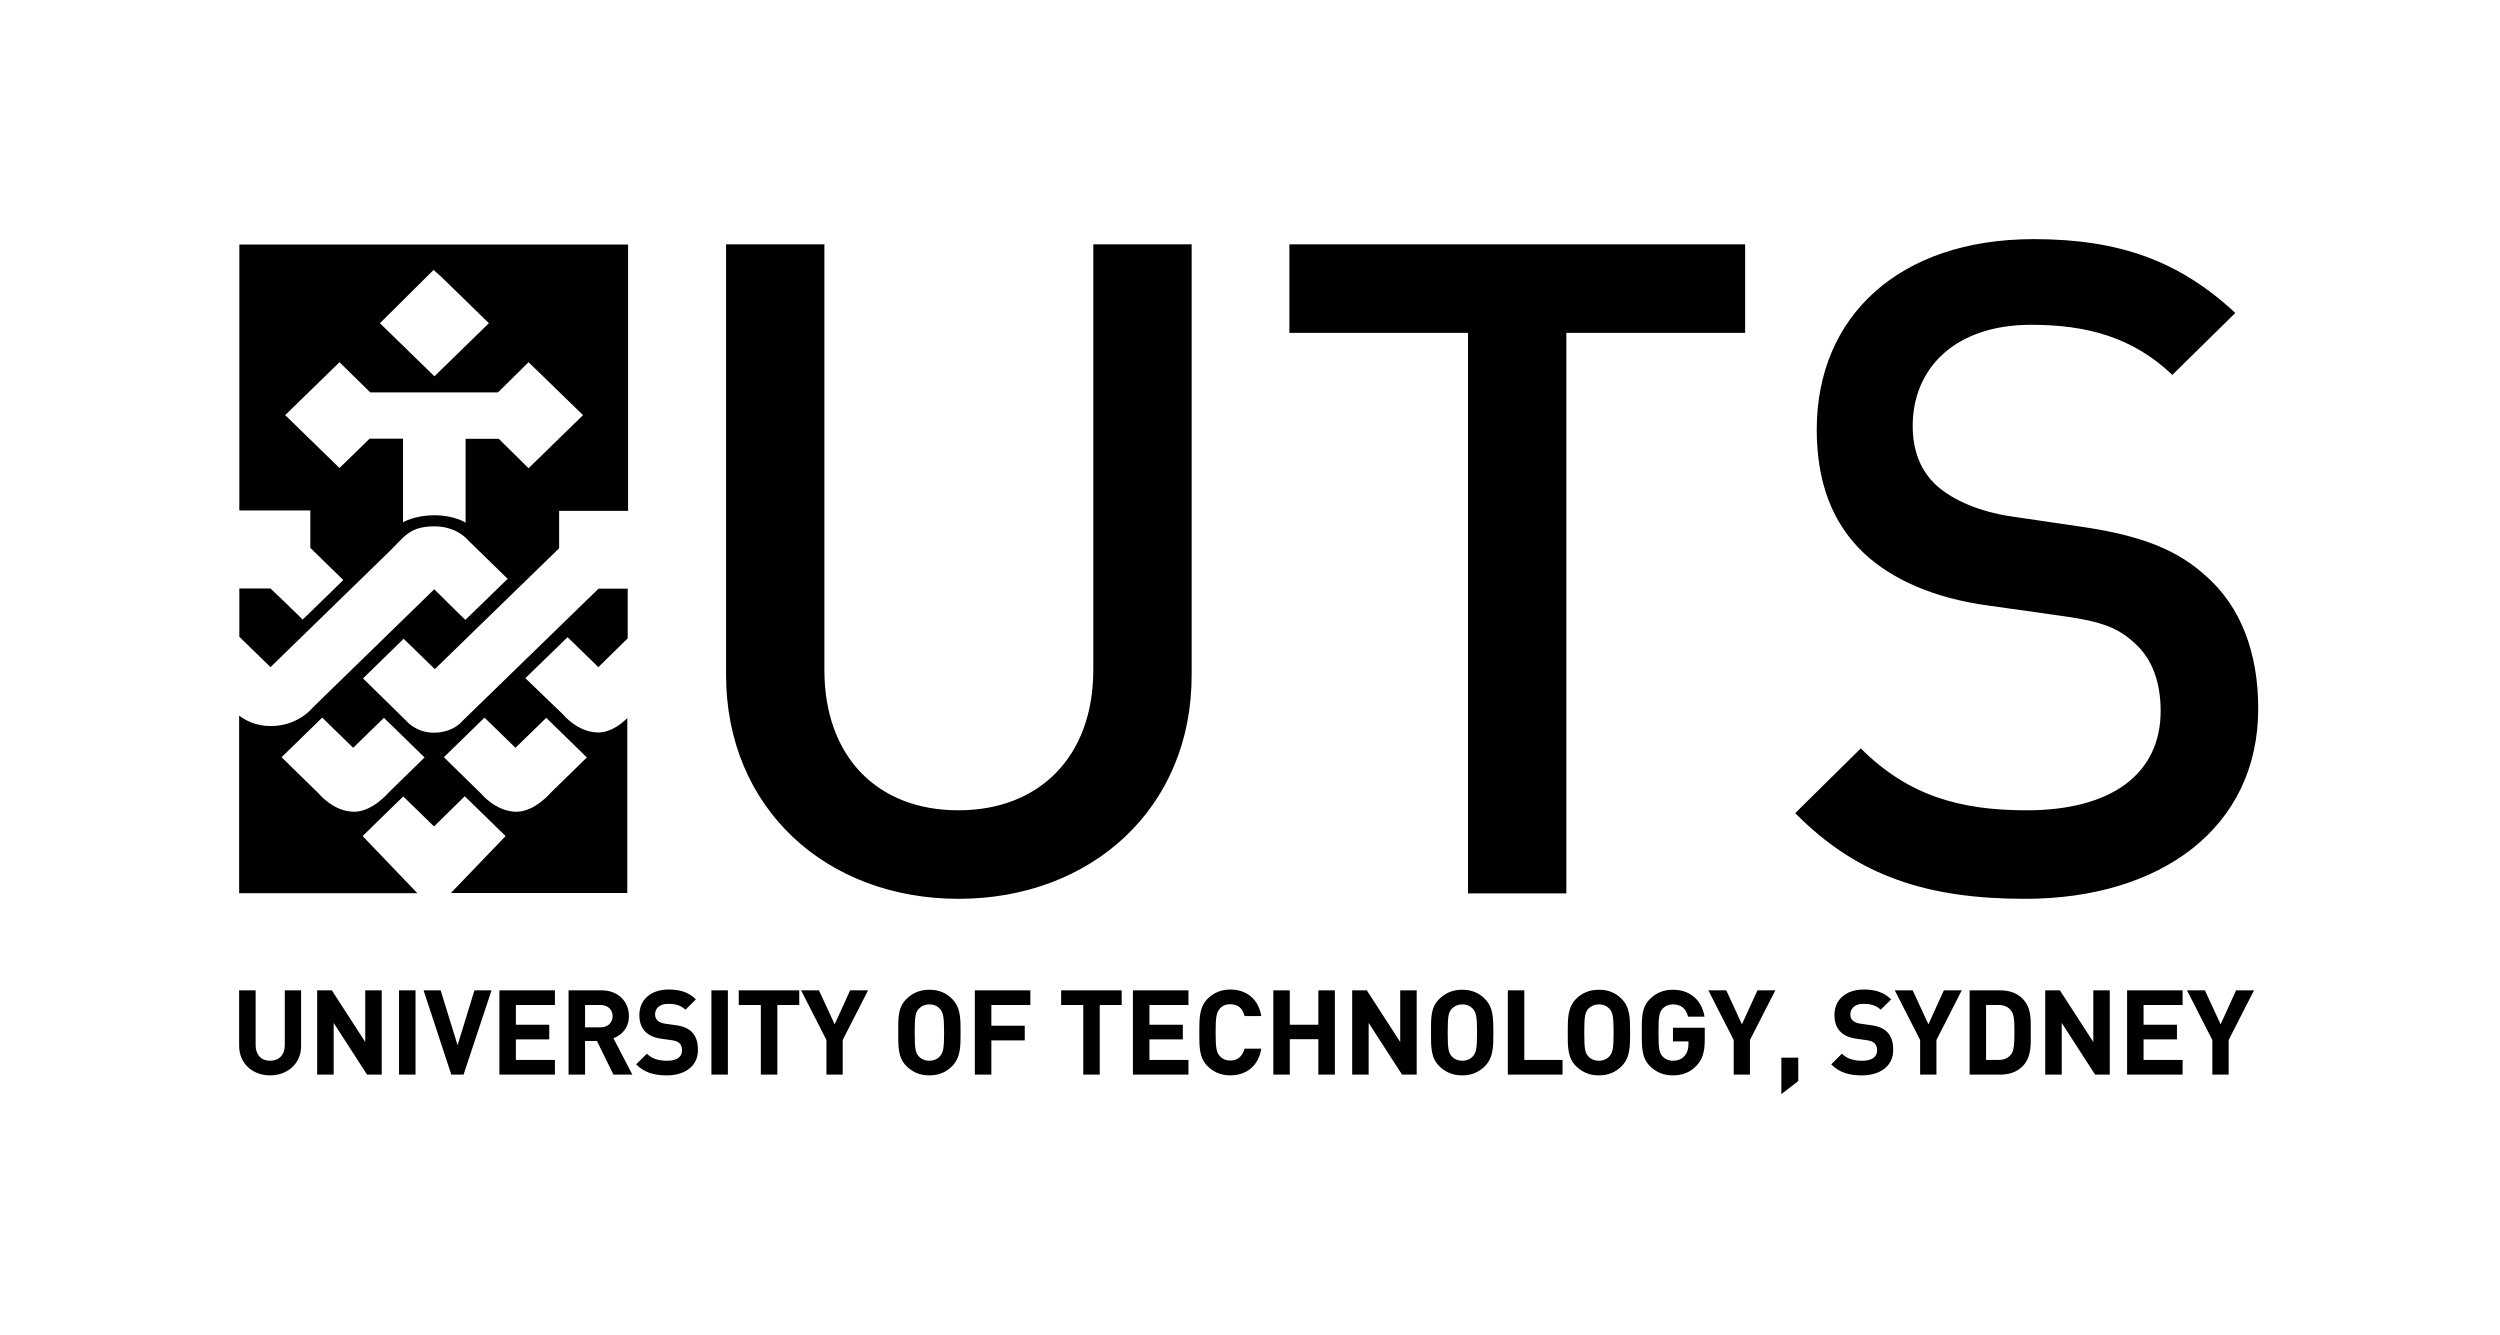 <svg xmlns="http://www.w3.org/2000/svg" viewBox="0 0 575 307"><path d="M465.73 206.73c-22.44 0-38.58-5.23-52.83-19.71l15.08-14.89c10.92 10.91 22.85 14.24 38.17 14.24 19.47 0 30.8-8.37 30.8-22.85 0-6.47-1.89-11.93-5.87-15.49-3.79-3.57-7.54-5.05-16.38-6.3l-17.62-2.49c-12.17-1.67-21.79-5.88-28.31-11.94-7.36-6.94-10.92-16.37-10.92-28.493C417.85 72.81 436.73 55 467.77 55c19.7 0 33.53 5.042 46.35 16.977l-14.48 14.248c-9.21-8.79-19.89-11.52-32.48-11.52-17.62 0-27.24 10.086-27.24 23.27 0 5.455 1.66 10.265 5.64 13.835 3.79 3.33 9.85 5.87 16.79 6.93l16.98 2.5c13.83 2.08 21.6 5.46 27.89 11.1 8.19 7.13 12.17 17.81 12.17 30.63 0 27.43-22.44 43.76-53.66 43.76zM360.26 76.557V205.48h-22.62V76.557h-41.08V56.203h104.82v20.354zM220.47 206.73c-30.39 0-53.48-20.77-53.48-51.58V56.203h22.62v97.887c0 19.93 12.17 32.28 30.81 32.28s31.04-12.35 31.04-32.28V56.203h22.62v98.947c.1 30.85-23.22 51.58-53.61 51.58zm292.12 32.47v7.96h-3.75v-7.96l-5.83-11.42h4.12l3.61 7.81 3.56-7.81h4.12zm-23.36 7.96v-19.38H502v3.37h-8.98v4.54h7.68v3.37h-7.68v4.72H502v3.38zm-7.36 0l-7.67-11.89v11.89h-3.8v-19.38h3.38l7.68 11.88v-11.88h3.79v19.38zm-16.74-1.85c-1.3 1.29-3.1 1.85-5.14 1.85h-6.98v-19.38h6.98c2.04 0 3.84.55 5.14 1.85 2.17 2.17 1.94 4.85 1.94 7.77 0 2.91.23 5.73-1.94 7.91zm-2.64-12.95c-.65-.79-1.52-1.21-2.82-1.21h-2.87v12.63h2.87c1.3 0 2.17-.42 2.82-1.2.7-.88.83-2.27.83-5.23 0-2.91-.13-4.16-.83-4.99zm-17.11 6.84v7.96h-3.75v-7.96l-5.83-11.42h4.12l3.61 7.81 3.56-7.81h4.11zm-17.12 8.14c-2.96 0-5.18-.64-7.08-2.54l2.45-2.45c1.25 1.25 2.87 1.62 4.68 1.62 2.22 0 3.42-.84 3.42-2.41 0-.69-.19-1.25-.6-1.62-.37-.37-.83-.55-1.71-.69l-2.36-.33c-1.67-.23-2.87-.74-3.75-1.61-.92-.93-1.39-2.18-1.39-3.84 0-3.47 2.55-5.88 6.76-5.88 2.68 0 4.62.65 6.29 2.27l-2.41 2.36c-1.25-1.16-2.68-1.34-3.98-1.34-2.03 0-3 1.11-3 2.45 0 .51.14 1.01.55 1.38.37.37 1.02.65 1.81.74l2.31.33c1.76.23 2.87.74 3.7 1.48 1.02.97 1.48 2.4 1.48 4.12.1 3.84-3.1 5.96-7.17 5.96zm-18.55 4.31v-8.38h3.89v5.37zm-7.22-12.45v7.96h-3.74v-7.96l-5.83-11.42h4.12l3.6 7.81 3.57-7.81h4.11zm-12.3 5.92c-1.53 1.62-3.42 2.22-5.46 2.22-2.13 0-3.88-.78-5.23-2.12-1.94-1.95-1.89-4.4-1.89-7.73s-.1-5.78 1.89-7.73c1.35-1.34 3.06-2.12 5.23-2.12 4.49 0 6.8 2.96 7.31 6.2h-3.79c-.42-1.81-1.58-2.83-3.47-2.83-1.02 0-1.9.42-2.41 1.02-.74.83-.92 1.71-.92 5.46s.18 4.67.92 5.46c.56.65 1.39 1.02 2.41 1.02 1.15 0 2.08-.42 2.68-1.11.6-.7.88-1.58.88-2.59v-.74h-3.56v-3.15h7.31v2.82c0 2.82-.56 4.49-1.9 5.92zm-17.21.1c-1.34 1.34-3.01 2.12-5.23 2.12-2.22 0-3.88-.78-5.27-2.12-1.94-1.95-1.9-4.4-1.9-7.73s0-5.78 1.9-7.73c1.34-1.34 3.05-2.12 5.27-2.12 2.22 0 3.89.74 5.23 2.12 1.94 1.95 1.94 4.4 1.94 7.73s0 5.74-1.94 7.73zm-2.82-13.19c-.56-.65-1.39-1.02-2.41-1.02-1.01 0-1.89.42-2.45 1.02-.74.83-.92 1.71-.92 5.46s.18 4.63.92 5.46c.56.65 1.44 1.02 2.45 1.02 1.02 0 1.9-.42 2.41-1.02.74-.83.97-1.71.97-5.46s-.23-4.67-.97-5.46zm-23.36 15.13v-19.38h3.79v16h8.79v3.38zm-5.27-1.94c-1.35 1.34-3.01 2.12-5.23 2.12-2.22 0-3.89-.78-5.27-2.12-1.95-1.95-1.9-4.4-1.9-7.73s-.1-5.78 1.9-7.73c1.38-1.34 3.05-2.12 5.27-2.12 2.22 0 3.88.74 5.23 2.12 1.94 1.95 1.94 4.4 1.94 7.73s0 5.74-1.94 7.73zm-2.78-13.19c-.55-.65-1.39-1.02-2.41-1.02-1.01 0-1.89.42-2.45 1.02-.74.83-.92 1.71-.92 5.46s.18 4.63.92 5.46c.56.65 1.44 1.02 2.45 1.02 1.02 0 1.9-.42 2.41-1.02.74-.83.97-1.71.97-5.46s-.23-4.67-.97-5.46zm-16.28 15.13l-7.68-11.89v11.89H311v-19.38h3.37l7.68 11.88v-11.88h3.79v19.38zm-19.25 0v-8.14h-6.57v8.14h-3.79v-19.38h3.79v7.91h6.57v-7.91h3.8v19.38zm-20.26.18c-2.13 0-3.88-.78-5.22-2.12-1.95-1.99-1.9-4.4-1.9-7.78 0-3.33 0-5.78 1.9-7.72 1.34-1.34 3.09-2.13 5.22-2.13 3.61 0 6.48 2.08 7.13 6.11h-3.84c-.37-1.58-1.34-2.73-3.29-2.73-1.02 0-1.89.37-2.4 1.02-.74.83-.97 1.75-.97 5.45s.23 4.68.97 5.46c.55.65 1.38 1.02 2.4 1.02 1.9 0 2.87-1.2 3.29-2.73h3.84c-.65 4.07-3.52 6.15-7.13 6.15zm-22.39-.18v-19.38h12.77v3.37h-8.97v4.54h7.68v3.37h-7.68v4.72h8.97v3.38zm-7.63-16.01v16.01h-3.79v-16.01h-5.09v-3.37h13.92v3.37zm-24.93 0v4.77h7.68v3.37h-7.68v7.87h-3.8v-19.38h12.77v3.37zm-9.02 14.07c-1.34 1.34-3.01 2.12-5.23 2.12-2.22 0-3.89-.78-5.27-2.12-1.95-1.95-1.9-4.4-1.9-7.73s-.1-5.78 1.9-7.73c1.34-1.34 3.05-2.12 5.27-2.12 2.22 0 3.89.74 5.23 2.12 1.94 1.95 1.94 4.4 1.94 7.73s0 5.74-1.94 7.73zm-2.83-13.19c-.55-.65-1.38-1.02-2.4-1.02s-1.9.42-2.45 1.02c-.74.83-.93 1.71-.93 5.46s.19 4.63.93 5.46c.55.65 1.43 1.02 2.45 1.02 1.02 0 1.9-.42 2.4-1.02.75-.83.98-1.71.98-5.46s-.23-4.67-.98-5.46zm-22.34 7.17v7.96h-3.74v-7.96l-5.83-11.42h4.11l3.61 7.81 3.56-7.81h4.12zm-15.03-8.05v16.01h-3.8v-16.01h-5.08v-3.37h13.92v3.37zm-15.17 16.01v-19.38h3.79v19.38zm-10.23.18c-2.96 0-5.18-.64-7.08-2.54l2.46-2.45c1.25 1.25 2.86 1.62 4.67 1.62 2.22 0 3.42-.84 3.42-2.41 0-.69-.18-1.25-.6-1.62-.37-.37-.83-.55-1.71-.69l-2.36-.33c-1.67-.23-2.87-.74-3.75-1.61-.92-.93-1.39-2.18-1.39-3.84 0-3.47 2.55-5.88 6.76-5.88 2.68 0 4.62.65 6.24 2.27l-2.4 2.36c-1.25-1.16-2.69-1.34-3.98-1.34-2.04 0-3.01 1.11-3.01 2.45 0 .51.19 1.01.56 1.38.37.37 1.02.65 1.8.74l2.31.33c1.76.23 2.87.74 3.71 1.48 1.01.97 1.48 2.4 1.48 4.12.1 3.84-3.06 5.96-7.13 5.96zm-12.3-.18l-3.8-7.73h-2.73v7.73h-3.79v-19.38h7.59c3.93 0 6.29 2.68 6.29 5.92 0 2.73-1.67 4.39-3.56 5.09l4.35 8.37zm-2.96-16.01h-3.57v5.14h3.57c1.66 0 2.77-1.07 2.77-2.55 0-1.52-1.11-2.59-2.77-2.59zm-23.27 16.01v-19.38h12.77v3.37h-8.98v4.54h7.68v3.37h-7.68v4.72h8.98v3.38zm-8.24 0h-2.82l-6.38-19.38h3.93l3.89 12.62 3.88-12.62h3.93zm-14.844 0v-19.38h3.793v19.38zm-7.356 0l-7.678-11.89v11.89h-3.794v-19.38h3.377l7.68 11.88v-11.88h3.792v19.38zm-22.296.18c-3.978 0-7.124-2.68-7.124-6.8v-12.76h3.793v12.62c0 2.22 1.295 3.57 3.33 3.57 2.036 0 3.378-1.35 3.378-3.57v-12.62h3.748v12.76c.05 4.07-3.146 6.8-7.124 6.8zm75.496-78.87c-4.77 0-8.14-4.16-8.14-4.16l-8.65-8.33 9.71-9.43 7.08 6.89 6.75-6.62V135.4h-6.71l-31.27 30.39s-2.08 2.73-6.612 2.73c-4.117 0-6.29-2.68-6.29-2.68l-9.993-9.81 9.345-9.11 7.17 6.98 28.59-27.8v-8.6h15.86V56.25H55.046v61.15h16.33v8.61l7.586 7.4s-9.483 9.25-9.39 9.11c.09-.1-7.356-7.17-7.356-7.17h-7.17v11.1l7.17 6.99 27.617-26.88c3.1-3 4.302-5.5 10.084-5.5 5.223 0 7.683 3.14 7.683 3.14l9.16 8.93-9.72 9.44c-.1 0-7.17-7.08-7.17-7.03L71.84 162.83s-3.238 4.16-9.575 4.16c-3.377 0-5.736-1.25-7.263-2.4v40.84h40.985L83.403 192.3c.05-.1 9.344-9.12 9.344-9.12l7.078 6.9 7.075-6.94 9.39 9.16-12.58 13.09h40.57v-40.25c-1.3 1.34-3.84 3.33-6.66 3.33zM99.732 62.078l1.938 1.757 10.78 10.5L99.917 86.55 87.38 74.336zm14.988 38.852h-7.63v19.29s-2.5-1.71-7.173-1.71c-4.626 0-7.216 1.62-7.216 1.62v-19.24h-7.678l-6.94 6.75-12.49-12.164 12.49-12.166 7.08 6.94h29.368l7.04-6.94 12.53 12.166-12.53 12.214zm-25.396 81.42s-3.655 4.35-7.864 4.35c-4.765 0-8.142-4.17-8.142-4.17l-8.557-8.37 9.345-9.11 7.124 6.94 7.076-6.89 9.344 9.11zm37.326 0s-3.65 4.35-7.86 4.35c-4.76 0-8.14-4.17-8.14-4.17l-8.56-8.37 9.35-9.11 7.12 6.94 7.08-6.89 9.34 9.11z"/></svg>